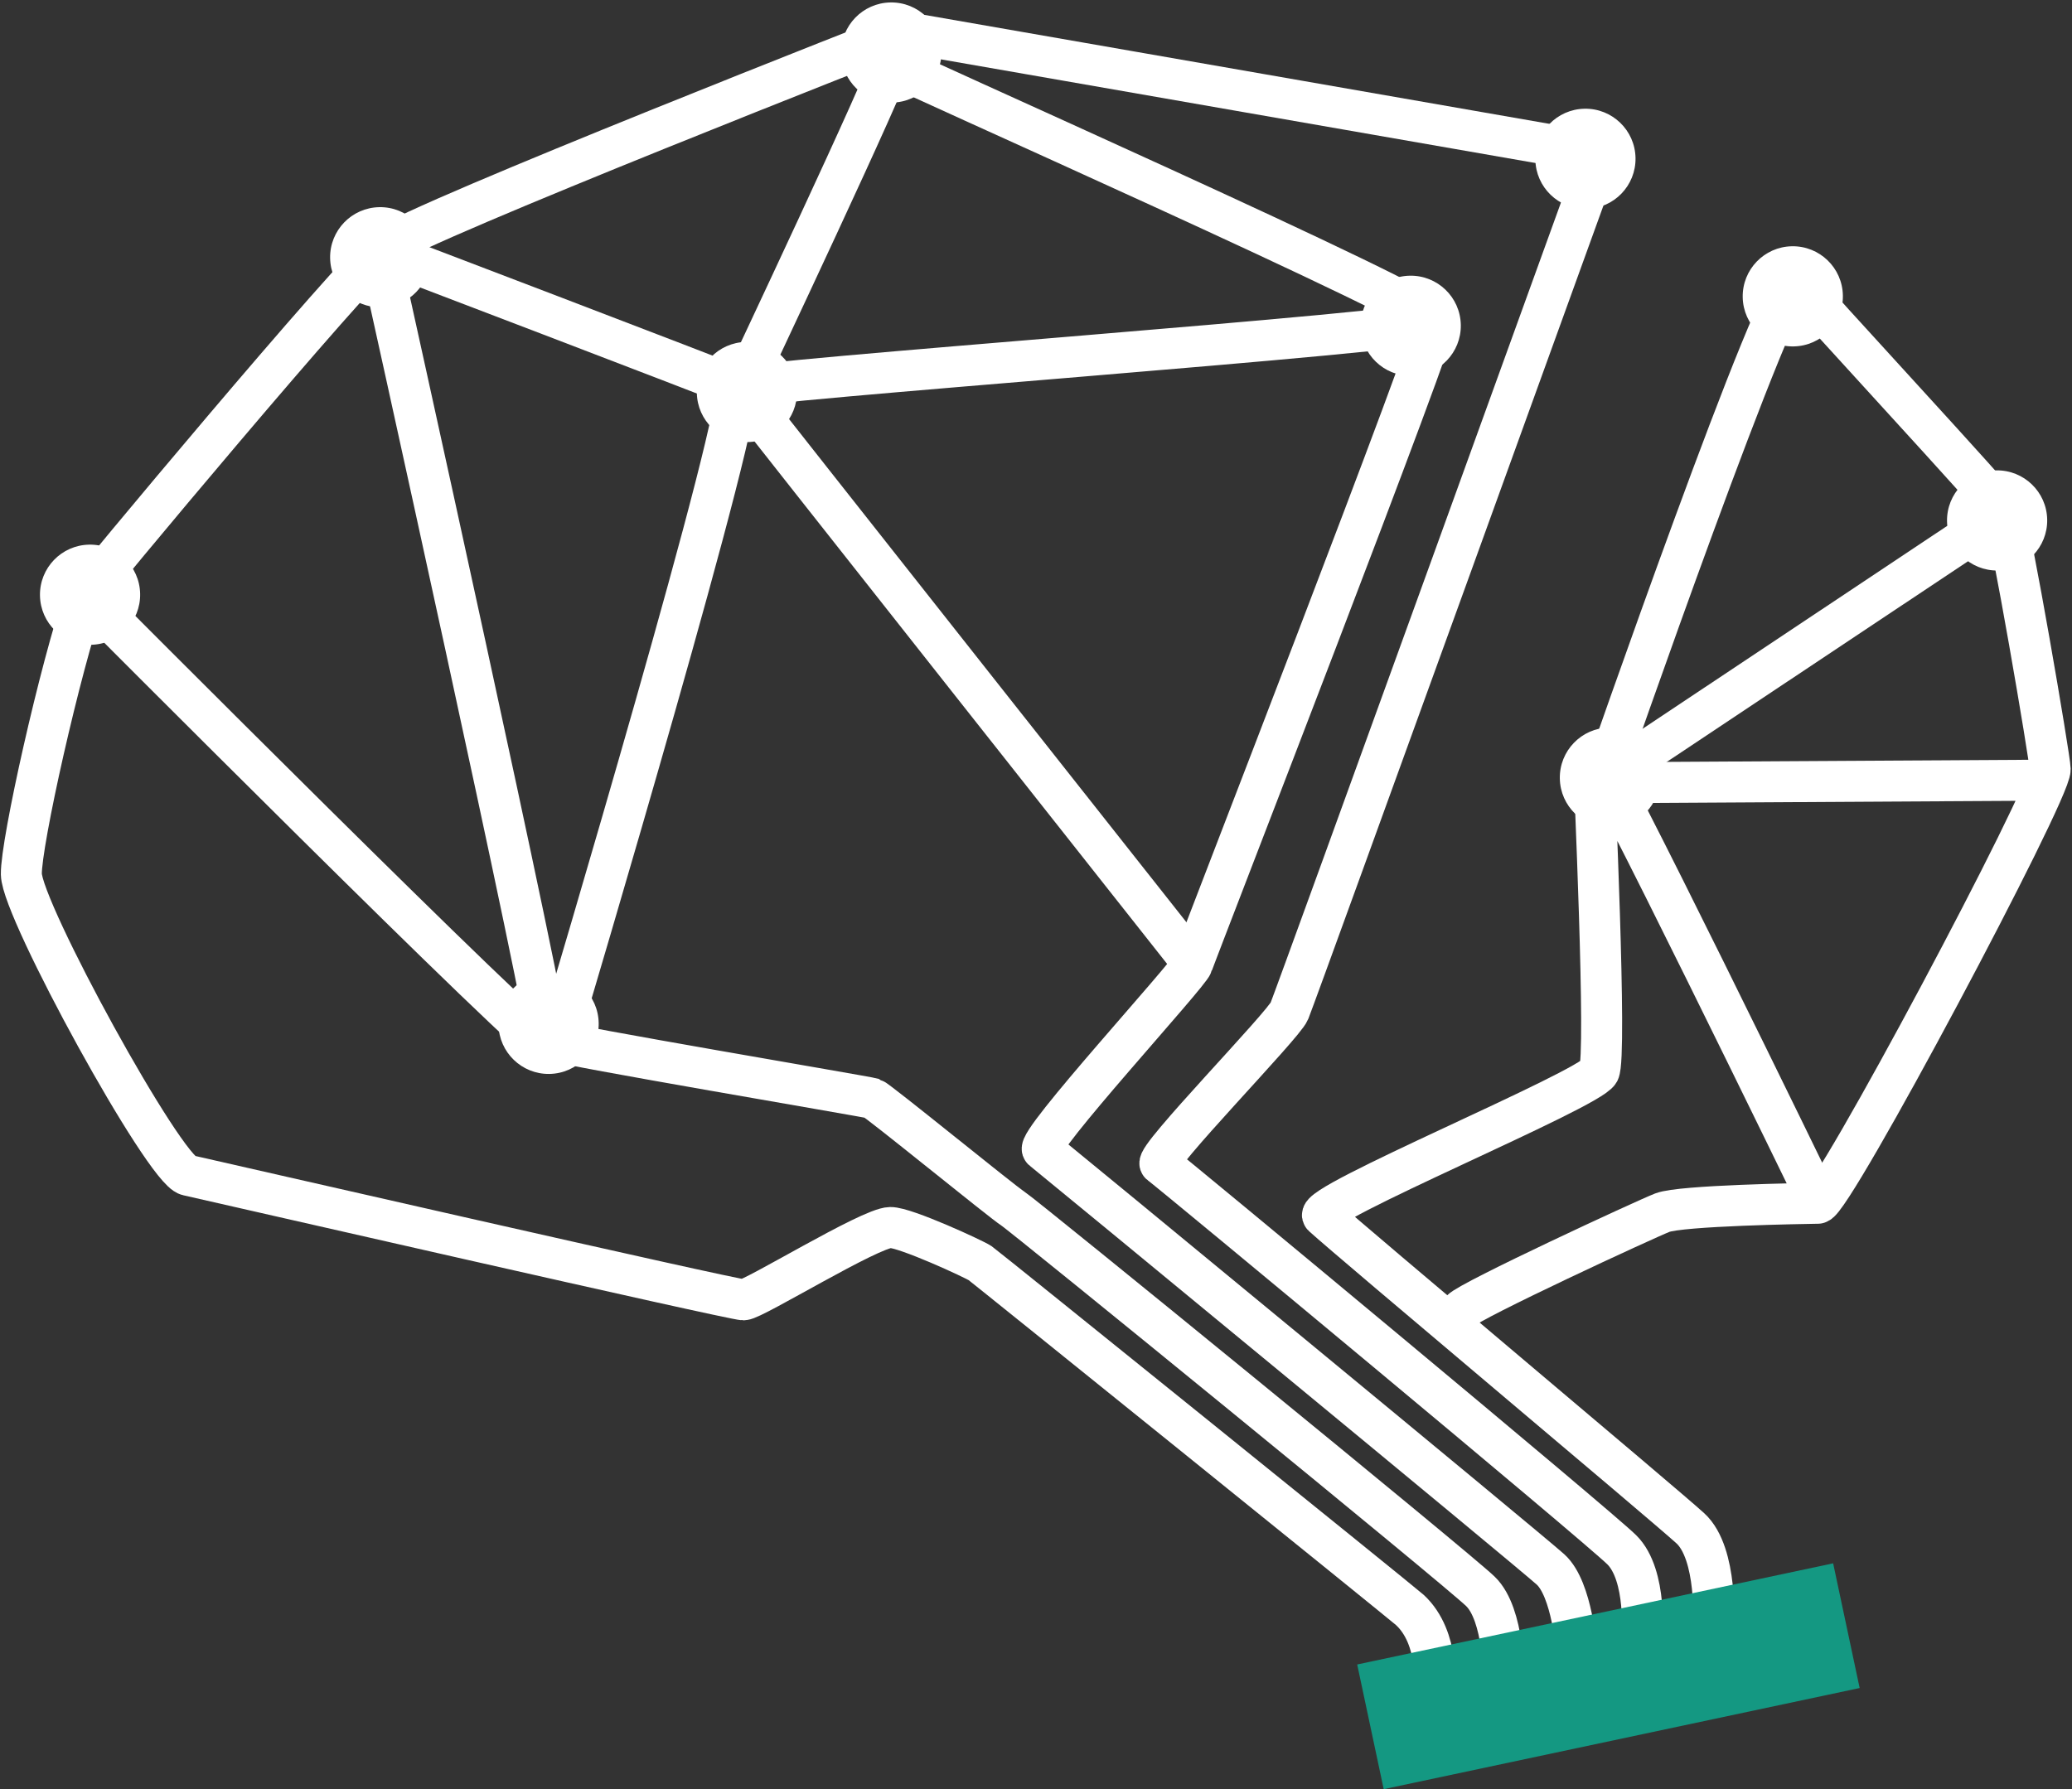 <?xml version="1.0" encoding="UTF-8" standalone="no"?>
<svg width="455px" height="393px" viewBox="0 0 455 393" version="1.1" xmlns="http://www.w3.org/2000/svg" xmlns:xlink="http://www.w3.org/1999/xlink">
    <rect x="0" y="0" width="455" height="393" fill="#333333" stroke="none"/>
    <!-- Generator: Sketch 3.6.1 (26313) - http://www.bohemiancoding.com/sketch -->
    <title>Group</title>
    <desc>Created with Sketch.</desc>
    <defs></defs>
    <g id="Page-1" stroke="none" stroke-width="1" fill="none" fill-rule="evenodd">
        <g id="Group" transform="translate(1, 0)">
            <path d="M373.593,357.605 C373.593,357.605 374.888,341.792 368.89,336.12 C362.893,330.449 295.685,272.084 289.394,266.135 C286.763,263.647 348.378,239.467 350.595,235.514 C352.44,232.225 350.595,169.719 350.595,165.972 C350.595,162.225 398.168,264.682 398.168,264.682" id="Path-168" stroke="#FFFFFF" stroke-width="9" transform="translate(343.74, 261.738) rotate(-1) translate(-343.74, -261.738) "></path>
            <path d="M310.836,373.587 C310.836,373.587 312.321,362.169 305.737,355.857 C304.376,354.552 213.9,278.895 212.696,278.033 C211.492,277.172 196.401,269.868 193.114,269.868 C188.627,269.868 162.838,285.188 160.62,285.188 C158.403,285.188 44.569,257.038 39.051,255.697 C33.91,254.447 3.688,196.967 3.688,188.959 C3.688,182.112 12.936,143.866 18.819,127.833 C19.113,127.033 78.769,57.946 86.068,52.546 C93.367,47.145 200.44,7.352 200.44,7.352 L354.493,36.997" id="Path-163" stroke="#FFFFFF" stroke-width="9" transform="translate(179.091, 190.47) rotate(-1) translate(-179.091, -190.47) "></path>
            <path d="M326.464,371.668 C326.464,371.668 326.882,357.358 321.677,352.152 C316.472,346.947 223.155,268.109 220.553,266.354 C217.951,264.599 191.21,241.959 190.085,241.564 C188.96,241.169 121.166,228.498 121.166,227.795 C123.076,221.784 166.062,86.271 162.649,84.702 C159.17,83.103 84.89,53.284 84.89,53.284 C84.89,53.284 120.266,227.262 119.131,228.989 C117.997,230.717 18.631,127.381 18.631,127.381" id="Path-164" stroke="#FFFFFF" stroke-width="9" transform="translate(172.552, 212.476) rotate(-1) translate(-172.552, -212.476) "></path>
            <path d="M342.645,363.688 C342.645,363.688 341.964,350.082 337.258,345.66 C332.553,341.239 229.664,253.431 227.316,251.524 C225.462,250.019 260.233,213.558 260.936,211.373 C261.638,209.187 318.255,70.84 317.163,69.522" id="Path-164" stroke="#FFFFFF" stroke-width="9" transform="translate(284.945, 216.605) rotate(-1) translate(-284.945, -216.605) "></path>
            <path d="M356.708,360.85 C356.708,360.85 358.212,346.921 352.589,341.221 C346.966,335.521 255.985,257.249 252.738,254.753 C251.207,253.576 280.428,224.717 281.697,221.68 C284.103,215.924 353.891,32.993 353.891,32.993" id="Path-164" stroke="#FFFFFF" stroke-width="9" transform="translate(304.785, 196.922) rotate(-1) translate(-304.785, -196.922) "></path>
            <path d="M317.871,286.679 C319.785,284.565 358.78,267.334 362.442,265.991 C366.588,264.472 393.497,264.524 396.635,264.524 C399.774,264.524 449.294,175.251 449.294,170.095 C449.294,167.637 441.442,116.418 440.071,113.466 C439.049,111.266 398.413,66.04 395.443,61.961 C392.473,57.882 350.825,171.354 350.825,171.354 L447.336,172.475" id="Path-164" stroke="#FFFFFF" stroke-width="9" transform="translate(383.582, 174.266) rotate(-1) translate(-383.582, -174.266) "></path>
            <path d="M259.861,212.833 C259.861,212.833 161.717,84.093 161.717,83.905 C161.717,82.319 312.608,74.222 314.654,71.92 C316.701,69.617 194.964,13.174 196.141,13.174 C197.317,13.174 162.436,83.905 162.436,83.905" id="Path-346" stroke="#FFFFFF" stroke-width="9" transform="translate(238.198, 113.004) rotate(-1) translate(-238.198, -113.004) "></path>
            <path d="M440.353,112.855 L351.596,169.773" id="Path-395" stroke="#FFFFFF" stroke-width="9" transform="translate(395.974, 141.314) rotate(-1) translate(-395.974, -141.314) "></path>
            <circle id="Oval-20" fill="#FFFFFF" transform="translate(82.491, 56.5) rotate(-1) translate(-82.491, -56.5) " cx="82.491" cy="56.5" r="11"></circle>
            <circle id="Oval-20" fill="#FFFFFF" transform="translate(18.775, 130.624) rotate(-1) translate(-18.775, -130.624) " cx="18.775" cy="130.624" r="11"></circle>
            <circle id="Oval-20" fill="#FFFFFF" transform="translate(119.47, 224.881) rotate(-1) translate(-119.47, -224.881) " cx="119.47" cy="224.881" r="11"></circle>
            <circle id="Oval-20" fill="#FFFFFF" transform="translate(194.723, 11.535) rotate(-1) translate(-194.723, -11.535) " cx="194.723" cy="11.535" r="11"></circle>
            <circle id="Oval-20" fill="#FFFFFF" transform="translate(437.554, 114.312) rotate(-1) translate(-437.554, -114.312) " cx="437.554" cy="114.312" r="11"></circle>
            <path d="M308.788,82.553 C314.863,82.553 319.788,77.628 319.788,71.553 C319.788,65.478 314.863,60.553 308.788,60.553 C302.713,60.553 297.788,65.478 297.788,71.553 C297.788,77.628 302.713,82.553 308.788,82.553 L308.788,82.553 Z" id="Oval-20" fill="#FFFFFF" transform="translate(308.788, 71.553) rotate(-1) translate(-308.788, -71.553) "></path>
            <circle id="Oval-20" fill="#FFFFFF" transform="translate(163.02, 86.099) rotate(-1) translate(-163.02, -86.099) " cx="163.02" cy="86.099" r="11"></circle>
            <circle id="Oval-20" fill="#FFFFFF" transform="translate(392.688, 65.088) rotate(-1) translate(-392.688, -65.088) " cx="392.688" cy="65.088" r="11"></circle>
            <path d="M352.527,181.805 C358.602,181.805 363.527,176.88 363.527,170.805 C363.527,164.73 358.602,159.805 352.527,159.805 C346.452,159.805 341.527,164.73 341.527,170.805 C341.527,176.88 346.452,181.805 352.527,181.805 L352.527,181.805 Z" id="Oval-20" fill="#FFFFFF" transform="translate(352.527, 170.805) rotate(-1) translate(-352.527, -170.805) "></path>
            <circle id="Oval-20" fill="#FFFFFF" transform="translate(347.154, 34.878) rotate(-1) translate(-347.154, -34.878) " cx="347.154" cy="34.878" r="11"></circle>
            <rect id="Rectangle-187" fill="#149882" transform="translate(352.201, 368.174) rotate(-12) translate(-352.201, -368.174) " x="298.775" y="354.174" width="106.853" height="28"></rect>
        </g>
    </g>
</svg>